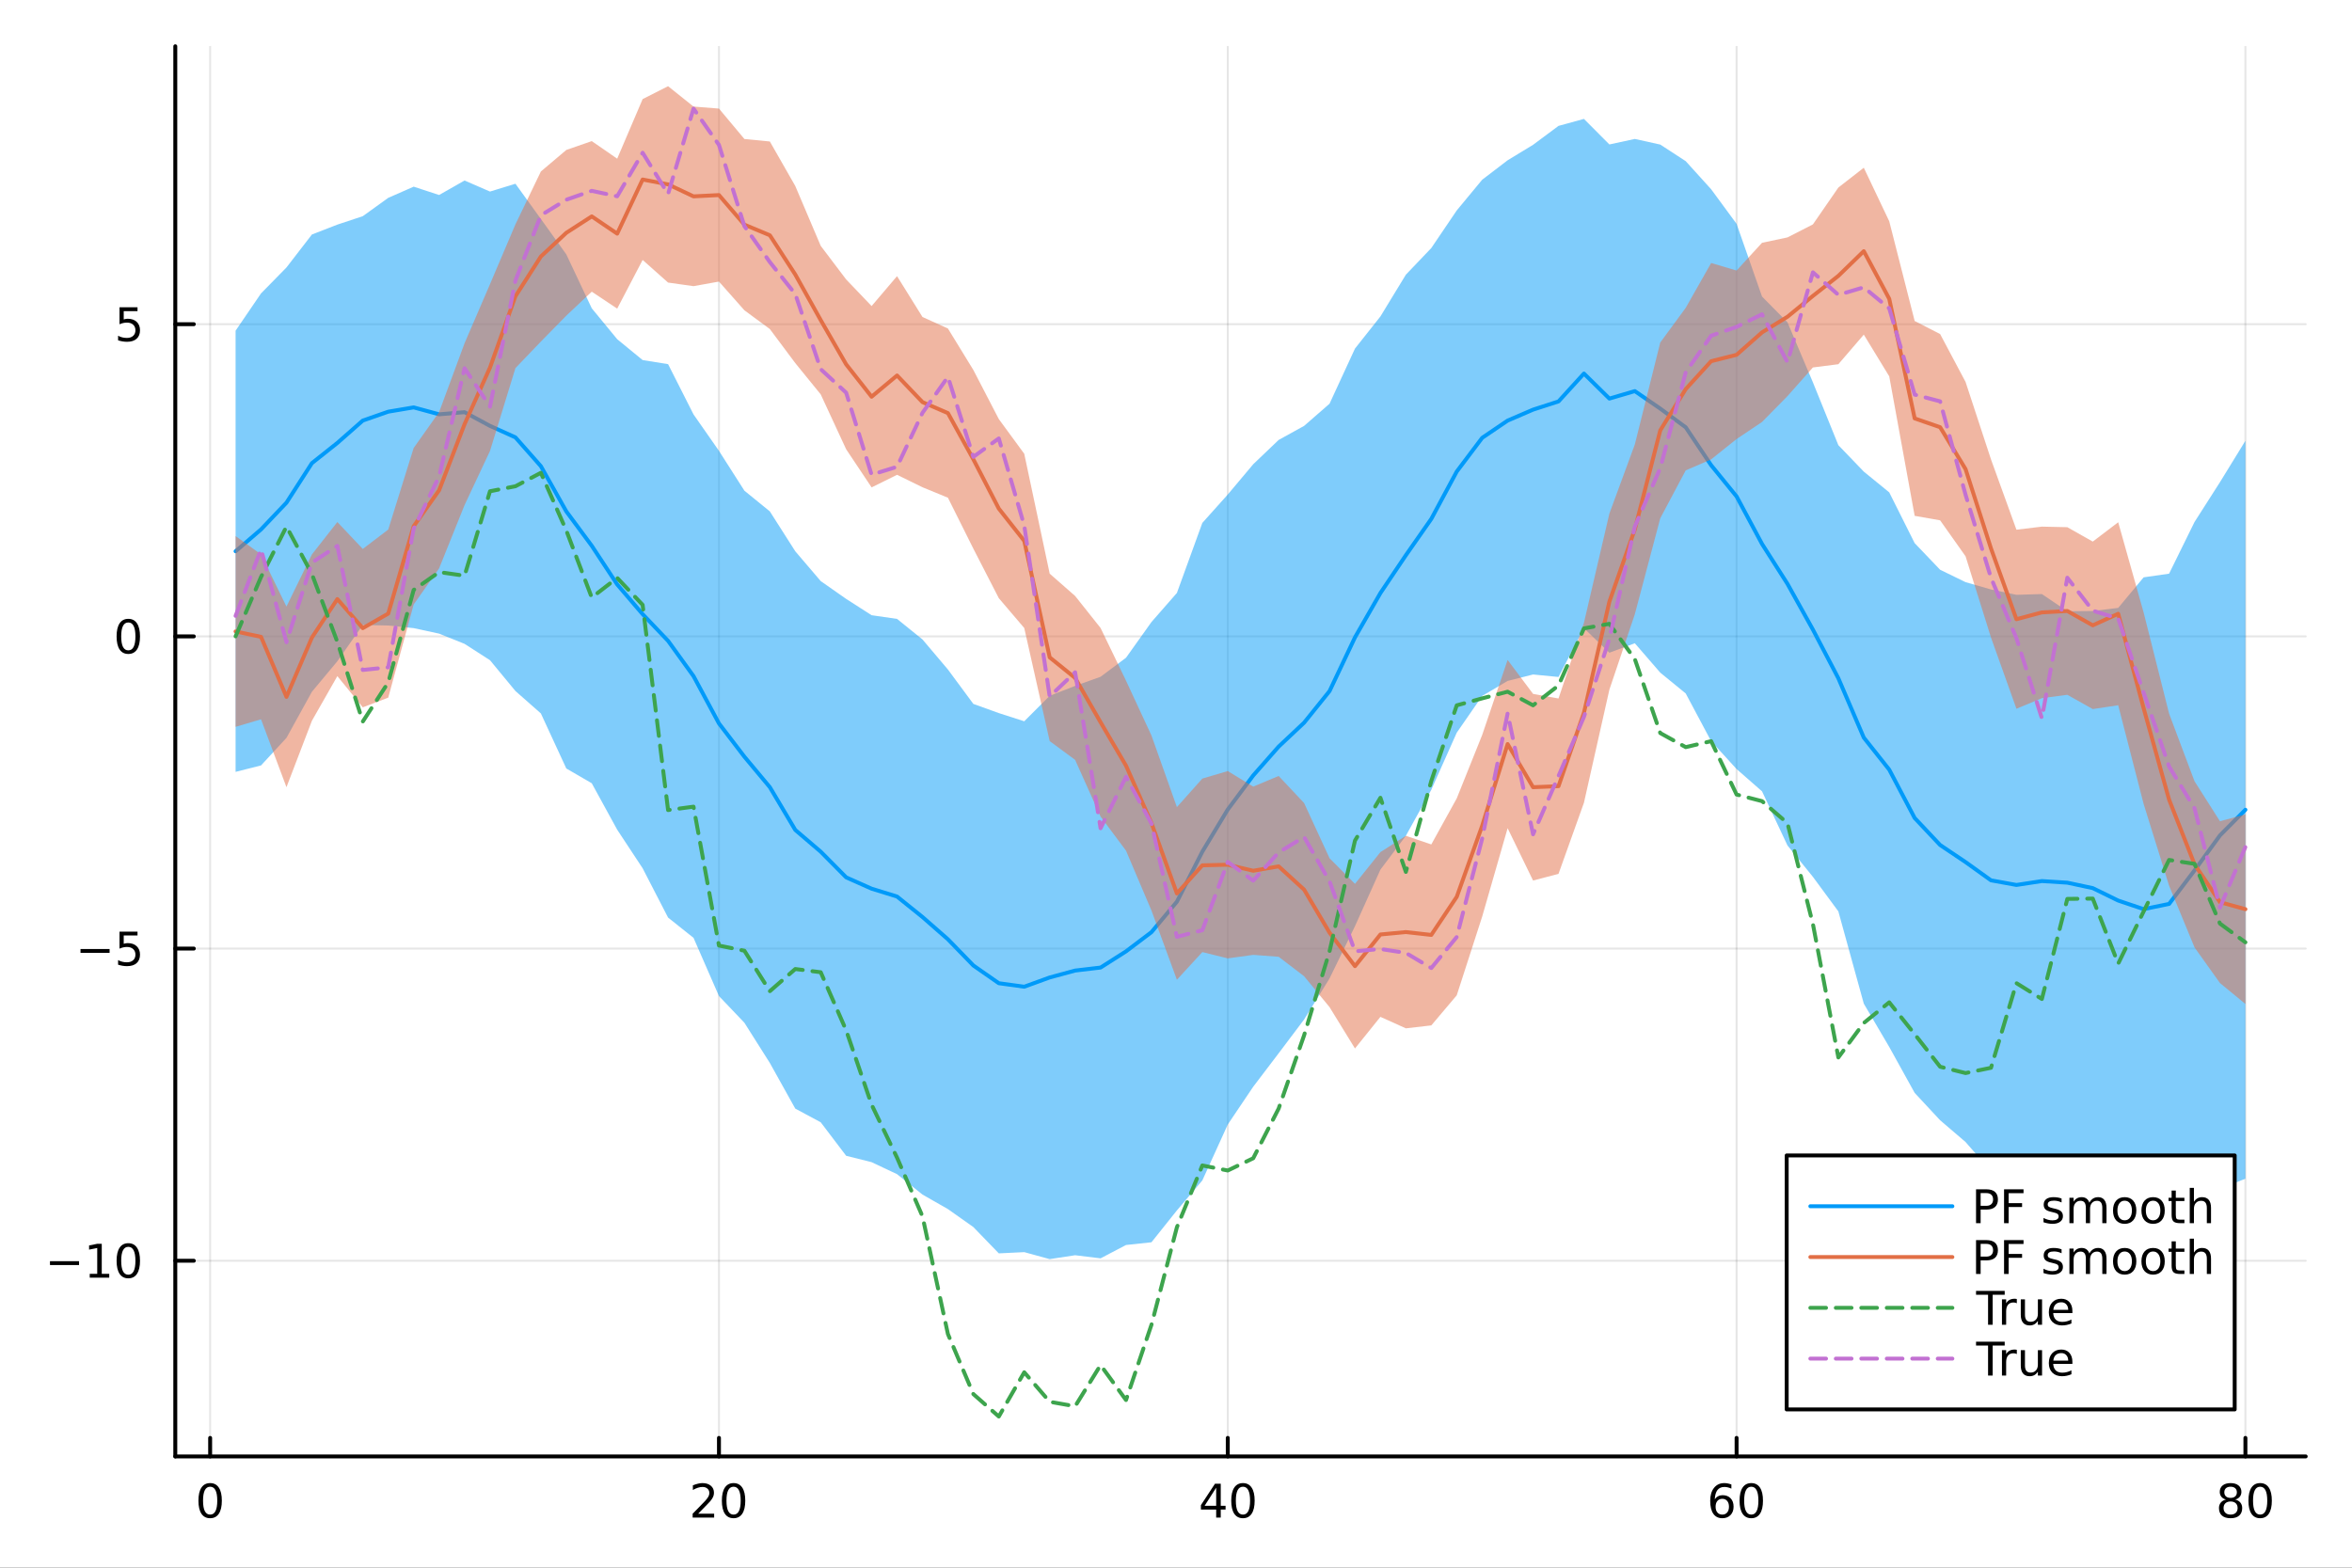 <?xml version="1.0" encoding="utf-8"?>
<svg xmlns="http://www.w3.org/2000/svg" xmlns:xlink="http://www.w3.org/1999/xlink" width="600" height="400" viewBox="0 0 2400 1600">
<rect x="0" y="0" width="2400" height="1600" fill="#333333" stroke="none"/>
<defs>
  <clipPath id="clip490">
    <rect x="0" y="0" width="2400" height="1600"/>
  </clipPath>
</defs>
<path clip-path="url(#clip490)" d="M0 1600 L2400 1600 L2400 0 L0 0  Z" fill="#ffffff" fill-rule="evenodd" fill-opacity="1"/>
<defs>
  <clipPath id="clip491">
    <rect x="480" y="0" width="1681" height="1600"/>
  </clipPath>
</defs>
<path clip-path="url(#clip490)" d="M178.867 1486.45 L2352.76 1486.45 L2352.76 47.244 L178.867 47.244  Z" fill="#ffffff" fill-rule="evenodd" fill-opacity="1"/>
<defs>
  <clipPath id="clip492">
    <rect x="178" y="47" width="2175" height="1440"/>
  </clipPath>
</defs>
<polyline clip-path="url(#clip492)" style="stroke:#000000; stroke-linecap:round; stroke-linejoin:round; stroke-width:2; stroke-opacity:0.1; fill:none" points="214.432,1486.45 214.432,47.244 "/>
<polyline clip-path="url(#clip492)" style="stroke:#000000; stroke-linecap:round; stroke-linejoin:round; stroke-width:2; stroke-opacity:0.1; fill:none" points="733.632,1486.45 733.632,47.244 "/>
<polyline clip-path="url(#clip492)" style="stroke:#000000; stroke-linecap:round; stroke-linejoin:round; stroke-width:2; stroke-opacity:0.1; fill:none" points="1252.83,1486.45 1252.83,47.244 "/>
<polyline clip-path="url(#clip492)" style="stroke:#000000; stroke-linecap:round; stroke-linejoin:round; stroke-width:2; stroke-opacity:0.1; fill:none" points="1772.03,1486.45 1772.03,47.244 "/>
<polyline clip-path="url(#clip492)" style="stroke:#000000; stroke-linecap:round; stroke-linejoin:round; stroke-width:2; stroke-opacity:0.1; fill:none" points="2291.23,1486.45 2291.23,47.244 "/>
<polyline clip-path="url(#clip490)" style="stroke:#000000; stroke-linecap:round; stroke-linejoin:round; stroke-width:4; stroke-opacity:1; fill:none" points="178.867,1486.45 2352.76,1486.45 "/>
<polyline clip-path="url(#clip490)" style="stroke:#000000; stroke-linecap:round; stroke-linejoin:round; stroke-width:4; stroke-opacity:1; fill:none" points="214.432,1486.45 214.432,1467.55 "/>
<polyline clip-path="url(#clip490)" style="stroke:#000000; stroke-linecap:round; stroke-linejoin:round; stroke-width:4; stroke-opacity:1; fill:none" points="733.632,1486.45 733.632,1467.55 "/>
<polyline clip-path="url(#clip490)" style="stroke:#000000; stroke-linecap:round; stroke-linejoin:round; stroke-width:4; stroke-opacity:1; fill:none" points="1252.83,1486.45 1252.83,1467.55 "/>
<polyline clip-path="url(#clip490)" style="stroke:#000000; stroke-linecap:round; stroke-linejoin:round; stroke-width:4; stroke-opacity:1; fill:none" points="1772.03,1486.45 1772.03,1467.55 "/>
<polyline clip-path="url(#clip490)" style="stroke:#000000; stroke-linecap:round; stroke-linejoin:round; stroke-width:4; stroke-opacity:1; fill:none" points="2291.23,1486.45 2291.23,1467.55 "/>
<path clip-path="url(#clip490)" d="M214.432 1517.37 Q210.821 1517.37 208.992 1520.93 Q207.186 1524.47 207.186 1531.6 Q207.186 1538.71 208.992 1542.27 Q210.821 1545.82 214.432 1545.82 Q218.066 1545.82 219.872 1542.27 Q221.7 1538.71 221.7 1531.6 Q221.7 1524.47 219.872 1520.93 Q218.066 1517.37 214.432 1517.37 M214.432 1513.66 Q220.242 1513.66 223.298 1518.27 Q226.376 1522.85 226.376 1531.6 Q226.376 1540.33 223.298 1544.94 Q220.242 1549.52 214.432 1549.52 Q208.622 1549.52 205.543 1544.94 Q202.487 1540.33 202.487 1531.6 Q202.487 1522.85 205.543 1518.27 Q208.622 1513.66 214.432 1513.66 Z" fill="#000000" fill-rule="nonzero" fill-opacity="1" /><path clip-path="url(#clip490)" d="M712.405 1544.91 L728.724 1544.91 L728.724 1548.85 L706.78 1548.85 L706.78 1544.91 Q709.442 1542.16 714.025 1537.53 Q718.632 1532.88 719.812 1531.53 Q722.058 1529.01 722.937 1527.27 Q723.84 1525.51 723.84 1523.82 Q723.84 1521.07 721.895 1519.33 Q719.974 1517.6 716.872 1517.6 Q714.673 1517.6 712.22 1518.36 Q709.789 1519.13 707.011 1520.68 L707.011 1515.95 Q709.835 1514.82 712.289 1514.24 Q714.743 1513.66 716.78 1513.66 Q722.15 1513.66 725.345 1516.35 Q728.539 1519.03 728.539 1523.52 Q728.539 1525.65 727.729 1527.57 Q726.942 1529.47 724.835 1532.07 Q724.257 1532.74 721.155 1535.95 Q718.053 1539.15 712.405 1544.91 Z" fill="#000000" fill-rule="nonzero" fill-opacity="1" /><path clip-path="url(#clip490)" d="M748.539 1517.37 Q744.928 1517.37 743.099 1520.93 Q741.294 1524.47 741.294 1531.6 Q741.294 1538.71 743.099 1542.27 Q744.928 1545.82 748.539 1545.82 Q752.173 1545.82 753.979 1542.27 Q755.807 1538.71 755.807 1531.6 Q755.807 1524.47 753.979 1520.93 Q752.173 1517.37 748.539 1517.37 M748.539 1513.66 Q754.349 1513.66 757.405 1518.27 Q760.483 1522.85 760.483 1531.6 Q760.483 1540.33 757.405 1544.94 Q754.349 1549.52 748.539 1549.52 Q742.729 1549.52 739.65 1544.94 Q736.594 1540.33 736.594 1531.6 Q736.594 1522.85 739.65 1518.27 Q742.729 1513.66 748.539 1513.66 Z" fill="#000000" fill-rule="nonzero" fill-opacity="1" /><path clip-path="url(#clip490)" d="M1241 1518.36 L1229.2 1536.81 L1241 1536.81 L1241 1518.36 M1239.78 1514.29 L1245.66 1514.29 L1245.66 1536.81 L1250.59 1536.81 L1250.59 1540.7 L1245.66 1540.7 L1245.66 1548.85 L1241 1548.85 L1241 1540.7 L1225.4 1540.7 L1225.4 1536.19 L1239.78 1514.29 Z" fill="#000000" fill-rule="nonzero" fill-opacity="1" /><path clip-path="url(#clip490)" d="M1268.32 1517.37 Q1264.71 1517.37 1262.88 1520.93 Q1261.07 1524.47 1261.07 1531.6 Q1261.07 1538.71 1262.88 1542.27 Q1264.71 1545.82 1268.32 1545.82 Q1271.95 1545.82 1273.76 1542.27 Q1275.59 1538.71 1275.59 1531.6 Q1275.59 1524.47 1273.76 1520.93 Q1271.95 1517.37 1268.32 1517.37 M1268.32 1513.66 Q1274.13 1513.66 1277.18 1518.27 Q1280.26 1522.85 1280.26 1531.6 Q1280.26 1540.33 1277.18 1544.94 Q1274.13 1549.52 1268.32 1549.52 Q1262.51 1549.52 1259.43 1544.94 Q1256.37 1540.33 1256.37 1531.6 Q1256.37 1522.85 1259.43 1518.27 Q1262.51 1513.66 1268.32 1513.66 Z" fill="#000000" fill-rule="nonzero" fill-opacity="1" /><path clip-path="url(#clip490)" d="M1757.44 1529.7 Q1754.29 1529.7 1752.44 1531.86 Q1750.61 1534.01 1750.61 1537.76 Q1750.61 1541.49 1752.44 1543.66 Q1754.29 1545.82 1757.44 1545.82 Q1760.58 1545.82 1762.41 1543.66 Q1764.26 1541.49 1764.26 1537.76 Q1764.26 1534.01 1762.41 1531.86 Q1760.58 1529.7 1757.44 1529.7 M1766.72 1515.05 L1766.72 1519.31 Q1764.96 1518.48 1763.15 1518.04 Q1761.37 1517.6 1759.61 1517.6 Q1754.98 1517.6 1752.53 1520.72 Q1750.1 1523.85 1749.75 1530.17 Q1751.12 1528.15 1753.18 1527.09 Q1755.24 1526 1757.71 1526 Q1762.92 1526 1765.93 1529.17 Q1768.96 1532.32 1768.96 1537.76 Q1768.96 1543.08 1765.82 1546.3 Q1762.67 1549.52 1757.44 1549.52 Q1751.44 1549.52 1748.27 1544.94 Q1745.1 1540.33 1745.1 1531.6 Q1745.1 1523.41 1748.99 1518.55 Q1752.88 1513.66 1759.43 1513.66 Q1761.19 1513.66 1762.97 1514.01 Q1764.77 1514.36 1766.72 1515.05 Z" fill="#000000" fill-rule="nonzero" fill-opacity="1" /><path clip-path="url(#clip490)" d="M1787.02 1517.37 Q1783.41 1517.37 1781.58 1520.93 Q1779.77 1524.47 1779.77 1531.6 Q1779.77 1538.71 1781.58 1542.27 Q1783.41 1545.82 1787.02 1545.82 Q1790.65 1545.82 1792.46 1542.27 Q1794.29 1538.71 1794.29 1531.6 Q1794.29 1524.47 1792.46 1520.93 Q1790.65 1517.37 1787.02 1517.37 M1787.02 1513.66 Q1792.83 1513.66 1795.89 1518.27 Q1798.96 1522.85 1798.96 1531.6 Q1798.96 1540.33 1795.89 1544.94 Q1792.83 1549.52 1787.02 1549.52 Q1781.21 1549.52 1778.13 1544.94 Q1775.07 1540.33 1775.07 1531.6 Q1775.07 1522.85 1778.13 1518.27 Q1781.21 1513.66 1787.02 1513.66 Z" fill="#000000" fill-rule="nonzero" fill-opacity="1" /><path clip-path="url(#clip490)" d="M2276.1 1532.44 Q2272.77 1532.44 2270.85 1534.22 Q2268.95 1536 2268.95 1539.13 Q2268.95 1542.25 2270.85 1544.03 Q2272.77 1545.82 2276.1 1545.82 Q2279.44 1545.82 2281.36 1544.03 Q2283.28 1542.23 2283.28 1539.13 Q2283.28 1536 2281.36 1534.22 Q2279.46 1532.44 2276.1 1532.44 M2271.43 1530.45 Q2268.42 1529.7 2266.73 1527.64 Q2265.06 1525.58 2265.06 1522.62 Q2265.06 1518.48 2268 1516.07 Q2270.96 1513.66 2276.1 1513.66 Q2281.27 1513.66 2284.21 1516.07 Q2287.15 1518.48 2287.15 1522.62 Q2287.15 1525.58 2285.46 1527.64 Q2283.79 1529.7 2280.8 1530.45 Q2284.18 1531.23 2286.06 1533.52 Q2287.96 1535.82 2287.96 1539.13 Q2287.96 1544.15 2284.88 1546.83 Q2281.82 1549.52 2276.1 1549.52 Q2270.39 1549.52 2267.31 1546.83 Q2264.25 1544.15 2264.25 1539.13 Q2264.25 1535.82 2266.15 1533.52 Q2268.05 1531.23 2271.43 1530.45 M2269.71 1523.06 Q2269.71 1525.75 2271.38 1527.25 Q2273.07 1528.76 2276.1 1528.76 Q2279.11 1528.76 2280.8 1527.25 Q2282.52 1525.75 2282.52 1523.06 Q2282.52 1520.38 2280.8 1518.87 Q2279.11 1517.37 2276.1 1517.37 Q2273.07 1517.37 2271.38 1518.87 Q2269.71 1520.38 2269.71 1523.06 Z" fill="#000000" fill-rule="nonzero" fill-opacity="1" /><path clip-path="url(#clip490)" d="M2306.27 1517.37 Q2302.65 1517.37 2300.83 1520.93 Q2299.02 1524.47 2299.02 1531.6 Q2299.02 1538.71 2300.83 1542.27 Q2302.65 1545.82 2306.27 1545.82 Q2309.9 1545.82 2311.71 1542.27 Q2313.53 1538.71 2313.53 1531.6 Q2313.53 1524.47 2311.71 1520.93 Q2309.9 1517.37 2306.27 1517.37 M2306.27 1513.66 Q2312.08 1513.66 2315.13 1518.27 Q2318.21 1522.85 2318.21 1531.6 Q2318.21 1540.33 2315.13 1544.94 Q2312.08 1549.52 2306.27 1549.52 Q2300.46 1549.52 2297.38 1544.94 Q2294.32 1540.33 2294.32 1531.6 Q2294.32 1522.85 2297.38 1518.27 Q2300.46 1513.66 2306.27 1513.66 Z" fill="#000000" fill-rule="nonzero" fill-opacity="1" /><polyline clip-path="url(#clip492)" style="stroke:#000000; stroke-linecap:round; stroke-linejoin:round; stroke-width:2; stroke-opacity:0.1; fill:none" points="178.867,1286.73 2352.76,1286.73 "/>
<polyline clip-path="url(#clip492)" style="stroke:#000000; stroke-linecap:round; stroke-linejoin:round; stroke-width:2; stroke-opacity:0.1; fill:none" points="178.867,968.117 2352.76,968.117 "/>
<polyline clip-path="url(#clip492)" style="stroke:#000000; stroke-linecap:round; stroke-linejoin:round; stroke-width:2; stroke-opacity:0.1; fill:none" points="178.867,649.502 2352.76,649.502 "/>
<polyline clip-path="url(#clip492)" style="stroke:#000000; stroke-linecap:round; stroke-linejoin:round; stroke-width:2; stroke-opacity:0.1; fill:none" points="178.867,330.886 2352.76,330.886 "/>
<polyline clip-path="url(#clip490)" style="stroke:#000000; stroke-linecap:round; stroke-linejoin:round; stroke-width:4; stroke-opacity:1; fill:none" points="178.867,1486.45 178.867,47.244 "/>
<polyline clip-path="url(#clip490)" style="stroke:#000000; stroke-linecap:round; stroke-linejoin:round; stroke-width:4; stroke-opacity:1; fill:none" points="178.867,1286.73 197.764,1286.73 "/>
<polyline clip-path="url(#clip490)" style="stroke:#000000; stroke-linecap:round; stroke-linejoin:round; stroke-width:4; stroke-opacity:1; fill:none" points="178.867,968.117 197.764,968.117 "/>
<polyline clip-path="url(#clip490)" style="stroke:#000000; stroke-linecap:round; stroke-linejoin:round; stroke-width:4; stroke-opacity:1; fill:none" points="178.867,649.502 197.764,649.502 "/>
<polyline clip-path="url(#clip490)" style="stroke:#000000; stroke-linecap:round; stroke-linejoin:round; stroke-width:4; stroke-opacity:1; fill:none" points="178.867,330.886 197.764,330.886 "/>
<path clip-path="url(#clip490)" d="M50.992 1287.18 L80.668 1287.18 L80.668 1291.12 L50.992 1291.12 L50.992 1287.18 Z" fill="#000000" fill-rule="nonzero" fill-opacity="1" /><path clip-path="url(#clip490)" d="M91.571 1300.08 L99.21 1300.08 L99.21 1273.71 L90.899 1275.38 L90.899 1271.12 L99.163 1269.45 L103.839 1269.45 L103.839 1300.08 L111.478 1300.08 L111.478 1304.01 L91.571 1304.01 L91.571 1300.08 Z" fill="#000000" fill-rule="nonzero" fill-opacity="1" /><path clip-path="url(#clip490)" d="M130.922 1272.53 Q127.311 1272.53 125.482 1276.1 Q123.677 1279.64 123.677 1286.77 Q123.677 1293.87 125.482 1297.44 Q127.311 1300.98 130.922 1300.98 Q134.556 1300.98 136.362 1297.44 Q138.191 1293.87 138.191 1286.77 Q138.191 1279.64 136.362 1276.1 Q134.556 1272.53 130.922 1272.53 M130.922 1268.83 Q136.732 1268.83 139.788 1273.43 Q142.867 1278.02 142.867 1286.77 Q142.867 1295.49 139.788 1300.1 Q136.732 1304.68 130.922 1304.68 Q125.112 1304.68 122.033 1300.1 Q118.978 1295.49 118.978 1286.77 Q118.978 1278.02 122.033 1273.43 Q125.112 1268.83 130.922 1268.83 Z" fill="#000000" fill-rule="nonzero" fill-opacity="1" /><path clip-path="url(#clip490)" d="M82.149 968.569 L111.825 968.569 L111.825 972.504 L82.149 972.504 L82.149 968.569 Z" fill="#000000" fill-rule="nonzero" fill-opacity="1" /><path clip-path="url(#clip490)" d="M121.964 950.837 L140.32 950.837 L140.32 954.773 L126.246 954.773 L126.246 963.245 Q127.265 962.898 128.283 962.735 Q129.302 962.55 130.32 962.55 Q136.107 962.55 139.487 965.722 Q142.867 968.893 142.867 974.309 Q142.867 979.888 139.394 982.99 Q135.922 986.069 129.603 986.069 Q127.427 986.069 125.158 985.698 Q122.913 985.328 120.506 984.587 L120.506 979.888 Q122.589 981.022 124.811 981.578 Q127.033 982.134 129.51 982.134 Q133.515 982.134 135.853 980.027 Q138.191 977.921 138.191 974.309 Q138.191 970.698 135.853 968.592 Q133.515 966.485 129.51 966.485 Q127.635 966.485 125.76 966.902 Q123.908 967.319 121.964 968.198 L121.964 950.837 Z" fill="#000000" fill-rule="nonzero" fill-opacity="1" /><path clip-path="url(#clip490)" d="M130.922 635.3 Q127.311 635.3 125.482 638.865 Q123.677 642.407 123.677 649.536 Q123.677 656.643 125.482 660.208 Q127.311 663.749 130.922 663.749 Q134.556 663.749 136.362 660.208 Q138.191 656.643 138.191 649.536 Q138.191 642.407 136.362 638.865 Q134.556 635.3 130.922 635.3 M130.922 631.597 Q136.732 631.597 139.788 636.203 Q142.867 640.786 142.867 649.536 Q142.867 658.263 139.788 662.87 Q136.732 667.453 130.922 667.453 Q125.112 667.453 122.033 662.87 Q118.978 658.263 118.978 649.536 Q118.978 640.786 122.033 636.203 Q125.112 631.597 130.922 631.597 Z" fill="#000000" fill-rule="nonzero" fill-opacity="1" /><path clip-path="url(#clip490)" d="M121.964 313.606 L140.32 313.606 L140.32 317.541 L126.246 317.541 L126.246 326.013 Q127.265 325.666 128.283 325.504 Q129.302 325.319 130.32 325.319 Q136.107 325.319 139.487 328.49 Q142.867 331.661 142.867 337.078 Q142.867 342.656 139.394 345.758 Q135.922 348.837 129.603 348.837 Q127.427 348.837 125.158 348.467 Q122.913 348.096 120.506 347.356 L120.506 342.656 Q122.589 343.791 124.811 344.346 Q127.033 344.902 129.51 344.902 Q133.515 344.902 135.853 342.795 Q138.191 340.689 138.191 337.078 Q138.191 333.467 135.853 331.36 Q133.515 329.254 129.51 329.254 Q127.635 329.254 125.76 329.67 Q123.908 330.087 121.964 330.967 L121.964 313.606 Z" fill="#000000" fill-rule="nonzero" fill-opacity="1" /><path clip-path="url(#clip492)" d="M240.392 787.779 L266.352 781.203 L292.312 753.089 L318.272 706.051 L344.232 674.887 L370.192 637.851 L396.152 638.405 L422.112 641.076 L448.072 646.694 L474.032 657.121 L499.992 673.814 L525.952 705.259 L551.912 728.132 L577.872 784.326 L603.832 799.404 L629.792 846.79 L655.752 886.163 L681.712 936.489 L707.672 957.17 L733.632 1016.57 L759.592 1043.83 L785.552 1084.87 L811.512 1131.46 L837.471 1145.41 L863.431 1179.61 L889.391 1186.11 L915.351 1198.37 L941.311 1219.2 L967.271 1234.01 L993.231 1252.36 L1019.19 1279.2 L1045.15 1277.94 L1071.11 1285.07 L1097.07 1281.11 L1123.03 1284.28 L1148.99 1270.66 L1174.95 1267.88 L1200.91 1235.38 L1226.87 1204.76 L1252.83 1147.68 L1278.79 1109.13 L1304.75 1074.98 L1330.71 1040.51 L1356.67 998.638 L1382.63 945.28 L1408.59 887.566 L1434.55 853.035 L1460.51 806.033 L1486.47 747.801 L1512.43 710.285 L1538.39 694.959 L1564.35 688.386 L1590.31 690.919 L1616.27 641.163 L1642.23 666.172 L1668.19 656.519 L1694.15 686.51 L1720.11 707.733 L1746.07 756.448 L1772.03 784.903 L1797.99 807.644 L1823.95 862.868 L1849.91 894.926 L1875.87 930.153 L1901.83 1024.33 L1927.79 1068.51 L1953.75 1115.41 L1979.71 1143.33 L2005.67 1165.55 L2031.63 1195.34 L2057.59 1199.32 L2083.55 1192.16 L2109.51 1177.89 L2135.47 1189.26 L2161.43 1217.83 L2187.39 1266.5 L2213.35 1259.6 L2239.31 1243.9 L2265.27 1213.18 L2291.23 1203.02 L2291.23 449.86 L2265.27 492.104 L2239.31 532.74 L2213.35 585.504 L2187.39 589.241 L2161.43 620.42 L2135.47 623.591 L2109.51 623.842 L2083.55 606.298 L2057.59 607.074 L2031.63 601.612 L2005.67 594.149 L1979.71 581.498 L1953.75 554.343 L1927.79 502.505 L1901.83 481.334 L1875.87 454.338 L1849.91 390.245 L1823.95 328.925 L1797.99 302.65 L1772.03 228.473 L1746.07 193.164 L1720.11 164.475 L1694.15 147.55 L1668.19 141.809 L1642.23 147.426 L1616.27 121.356 L1590.31 128.482 L1564.35 147.797 L1538.39 163.583 L1512.43 183.433 L1486.47 214.778 L1460.51 253.148 L1434.55 280.359 L1408.59 322.965 L1382.63 355.767 L1356.67 412.04 L1330.71 434.668 L1304.75 449.007 L1278.79 473.807 L1252.83 504.709 L1226.87 533.692 L1200.91 605.176 L1174.95 634.862 L1148.99 671.305 L1123.03 690.72 L1097.07 700.018 L1071.11 710.162 L1045.15 736.154 L1019.19 727.774 L993.231 718.438 L967.271 683.318 L941.311 652.632 L915.351 631.654 L889.391 627.896 L863.431 611.251 L837.471 593.064 L811.512 562.658 L785.552 521.938 L759.592 500.798 L733.632 460.132 L707.672 422.953 L681.712 371.652 L655.752 367.493 L629.792 346.189 L603.832 314.653 L577.872 259.623 L551.912 223.462 L525.952 187.518 L499.992 195.503 L474.032 184.222 L448.072 199.009 L422.112 190.515 L396.152 201.927 L370.192 220.634 L344.232 229.25 L318.272 239.331 L292.312 272.99 L266.352 299.455 L240.392 337.515  Z" fill="#009af9" fill-rule="evenodd" fill-opacity="0.5"/>
<polyline clip-path="url(#clip492)" style="stroke:#009af9; stroke-linecap:round; stroke-linejoin:round; stroke-width:4; stroke-opacity:1; fill:none" points="240.392,562.647 266.352,540.329 292.312,513.039 318.272,472.691 344.232,452.068 370.192,429.243 396.152,420.166 422.112,415.795 448.072,422.851 474.032,420.671 499.992,434.658 525.952,446.388 551.912,475.797 577.872,521.975 603.832,557.029 629.792,596.49 655.752,626.828 681.712,654.07 707.672,690.061 733.632,738.349 759.592,772.313 785.552,803.404 811.512,847.061 837.471,869.236 863.431,895.43 889.391,907.005 915.351,915.013 941.311,935.914 967.271,958.663 993.231,985.399 1019.19,1003.49 1045.15,1007.05 1071.11,997.614 1097.07,990.564 1123.03,987.501 1148.99,970.983 1174.95,951.37 1200.91,920.277 1226.87,869.228 1252.83,826.197 1278.79,791.469 1304.75,761.995 1330.71,737.589 1356.67,705.339 1382.63,650.523 1408.59,605.266 1434.55,566.697 1460.51,529.591 1486.47,481.29 1512.43,446.859 1538.39,429.271 1564.35,418.091 1590.31,409.7 1616.27,381.26 1642.23,406.799 1668.19,399.164 1694.15,417.03 1720.11,436.104 1746.07,474.806 1772.03,506.688 1797.99,555.147 1823.95,595.896 1849.91,642.586 1875.87,692.246 1901.83,752.83 1927.79,785.506 1953.75,834.875 1979.71,862.415 2005.67,879.851 2031.63,898.478 2057.59,903.199 2083.55,899.229 2109.51,900.867 2135.47,906.425 2161.43,919.125 2187.39,927.872 2213.35,922.552 2239.31,888.318 2265.27,852.641 2291.23,826.442 "/>
<path clip-path="url(#clip492)" d="M240.392 741.817 L266.352 734.129 L292.312 803.409 L318.272 735.618 L344.232 690.054 L370.192 721.911 L396.152 712.031 L422.112 616.95 L448.072 580.076 L474.032 515.52 L499.992 460.275 L525.952 375.699 L551.912 348.611 L577.872 322.157 L603.832 297.688 L629.792 314.965 L655.752 265.295 L681.712 288.392 L707.672 292.055 L733.632 287.374 L759.592 316.687 L785.552 335.828 L811.512 370.57 L837.471 402.522 L863.431 458.531 L889.391 497.437 L915.351 484.602 L941.311 497.299 L967.271 507.986 L993.231 559.998 L1019.19 610.505 L1045.15 640.961 L1071.11 756.366 L1097.07 775.545 L1123.03 833.39 L1148.99 868.187 L1174.95 929.275 L1200.91 999.95 L1226.87 971.712 L1252.83 978.138 L1278.79 974.554 L1304.75 976.49 L1330.71 996.345 L1356.67 1027.86 L1382.63 1070.08 L1408.59 1037.81 L1434.55 1049.53 L1460.51 1046.53 L1486.47 1015.82 L1512.43 935.466 L1538.39 845.255 L1564.35 898.678 L1590.31 891.866 L1616.27 819.289 L1642.23 703.852 L1668.19 626.889 L1694.15 528.945 L1720.11 480.084 L1746.07 468.857 L1772.03 448.092 L1797.99 430.67 L1823.95 404.277 L1849.91 375.027 L1875.87 371.715 L1901.83 341.523 L1927.79 384.092 L1953.75 526.476 L1979.71 531.055 L2005.67 567.736 L2031.63 650.674 L2057.59 723.365 L2083.55 712.563 L2109.51 709.117 L2135.47 723.683 L2161.43 719.788 L2187.39 820.553 L2213.35 903.95 L2239.31 966.919 L2265.27 1003.31 L2291.23 1024.66 L2291.23 831.162 L2265.27 838.173 L2239.31 797.348 L2213.35 728.288 L2187.39 625.175 L2161.43 533.02 L2135.47 552.755 L2109.51 538.056 L2083.55 537.489 L2057.59 540.623 L2031.63 468.865 L2005.67 389.804 L1979.71 340.939 L1953.75 327.61 L1927.79 225.816 L1901.83 171.184 L1875.87 191.415 L1849.91 229.019 L1823.95 242.304 L1797.99 247.79 L1772.03 276.12 L1746.07 268.417 L1720.11 314.195 L1694.15 349.573 L1668.19 453.589 L1642.23 524.165 L1616.27 635.599 L1590.31 712.874 L1564.35 708.192 L1538.39 673.534 L1512.43 750.123 L1486.47 814.839 L1460.51 861.847 L1434.55 853.027 L1408.59 869.685 L1382.63 902.075 L1356.67 875.897 L1330.71 819.593 L1304.75 791.963 L1278.79 802.832 L1252.83 786.947 L1226.87 794.628 L1200.91 823.75 L1174.95 750.618 L1148.99 694.698 L1123.03 640.916 L1097.07 608.262 L1071.11 585.481 L1045.15 463.12 L1019.19 427.7 L993.231 377.633 L967.271 335.282 L941.311 323.53 L915.351 281.844 L889.391 312.369 L863.431 285.21 L837.471 250.933 L811.512 189.838 L785.552 144.405 L759.592 141.875 L733.632 110.813 L707.672 108.774 L681.712 87.976 L655.752 101.142 L629.792 161.956 L603.832 144.019 L577.872 153.042 L551.912 175.016 L525.952 228.988 L499.992 290.053 L474.032 350.352 L448.072 420.585 L422.112 457.209 L396.152 540.467 L370.192 560.261 L344.232 532.788 L318.272 565.859 L292.312 619.076 L266.352 565.785 L240.392 547.125  Z" fill="#e26f46" fill-rule="evenodd" fill-opacity="0.5"/>
<polyline clip-path="url(#clip492)" style="stroke:#e26f46; stroke-linecap:round; stroke-linejoin:round; stroke-width:4; stroke-opacity:1; fill:none" points="240.392,644.471 266.352,649.957 292.312,711.243 318.272,650.739 344.232,611.421 370.192,641.086 396.152,626.249 422.112,537.08 448.072,500.331 474.032,432.936 499.992,375.164 525.952,302.344 551.912,261.814 577.872,237.599 603.832,220.854 629.792,238.461 655.752,183.219 681.712,188.184 707.672,200.415 733.632,199.094 759.592,229.281 785.552,240.116 811.512,280.204 837.471,326.727 863.431,371.871 889.391,404.903 915.351,383.223 941.311,410.415 967.271,421.634 993.231,468.815 1019.19,519.103 1045.15,552.04 1071.11,670.924 1097.07,691.903 1123.03,737.153 1148.99,781.442 1174.95,839.947 1200.91,911.85 1226.87,883.17 1252.83,882.543 1278.79,888.693 1304.75,884.227 1330.71,907.969 1356.67,951.878 1382.63,986.076 1408.59,953.745 1434.55,951.277 1460.51,954.189 1486.47,915.33 1512.43,842.794 1538.39,759.395 1564.35,803.435 1590.31,802.37 1616.27,727.444 1642.23,614.008 1668.19,540.239 1694.15,439.259 1720.11,397.14 1746.07,368.637 1772.03,362.106 1797.99,339.23 1823.95,323.291 1849.91,302.023 1875.87,281.565 1901.83,256.353 1927.79,304.954 1953.75,427.043 1979.71,435.997 2005.67,478.77 2031.63,559.769 2057.59,631.994 2083.55,625.026 2109.51,623.587 2135.47,638.219 2161.43,626.404 2187.39,722.864 2213.35,816.119 2239.31,882.133 2265.27,920.744 2291.23,927.913 "/>
<polyline clip-path="url(#clip492)" style="stroke:#3da44d; stroke-linecap:round; stroke-linejoin:round; stroke-width:4; stroke-opacity:1; fill:none" stroke-dasharray="16, 10" points="240.392,649.452 266.352,588.878 292.312,537.428 318.272,585.854 344.232,655.156 370.192,736.429 396.152,696.543 422.112,602.114 448.072,583.88 474.032,587.597 499.992,501.372 525.952,496.283 551.912,482.551 577.872,541.466 603.832,609.83 629.792,589.806 655.752,617.326 681.712,826.78 707.672,823.298 733.632,965.054 759.592,970.32 785.552,1011.62 811.512,988.983 837.471,992.28 863.431,1051.59 889.391,1127.44 915.351,1181.53 941.311,1241.41 967.271,1361.56 993.231,1422.82 1019.19,1445.72 1045.15,1400.57 1071.11,1430.66 1097.07,1435.28 1123.03,1393.24 1148.99,1428.89 1174.95,1352.1 1200.91,1252.59 1226.87,1189.47 1252.83,1194.63 1278.79,1182.13 1304.75,1131.39 1330.71,1056.68 1356.67,970.881 1382.63,857.95 1408.59,814.213 1434.55,889.887 1460.51,797.038 1486.47,719.872 1512.43,712.762 1538.39,705.965 1564.35,719.859 1590.31,699.602 1616.27,641.337 1642.23,636.668 1668.19,672.659 1694.15,748.172 1720.11,762.538 1746.07,756.441 1772.03,810.93 1797.99,817.672 1823.95,840.126 1849.91,943.092 1875.87,1079.23 1901.83,1044.07 1927.79,1023 1953.75,1055.5 1979.71,1088.73 2005.67,1095.17 2031.63,1089.8 2057.59,1003.4 2083.55,1019.58 2109.51,917.424 2135.47,917.109 2161.43,983.483 2187.39,930.245 2213.35,877.673 2239.31,881.643 2265.27,942.613 2291.23,961.722 "/>
<polyline clip-path="url(#clip492)" style="stroke:#c271d2; stroke-linecap:round; stroke-linejoin:round; stroke-width:4; stroke-opacity:1; fill:none" stroke-dasharray="16, 10" points="240.392,628.547 266.352,560.624 292.312,655.449 318.272,574.213 344.232,557.166 370.192,683.763 396.152,681.071 422.112,539.668 448.072,486.223 474.032,375.833 499.992,414.979 525.952,286.342 551.912,219.762 577.872,203.84 603.832,194.771 629.792,200.323 655.752,155.91 681.712,197.922 707.672,110.877 733.632,147.895 759.592,230.817 785.552,267.482 811.512,300.107 837.471,376.79 863.431,400.778 889.391,484.49 915.351,476.393 941.311,421.34 967.271,384.682 993.231,466.291 1019.19,447.488 1045.15,536.392 1071.11,710.853 1097.07,686.142 1123.03,845.302 1148.99,792.805 1174.95,840.542 1200.91,956.149 1226.87,949.395 1252.83,879.689 1278.79,898.8 1304.75,869.974 1330.71,854.242 1356.67,899.503 1382.63,970.923 1408.59,968.537 1434.55,972.544 1460.51,987.991 1486.47,956.311 1512.43,855.79 1538.39,728.123 1564.35,851.503 1590.31,792.038 1616.27,731.631 1642.23,651.995 1668.19,537.436 1694.15,477.706 1720.11,380.001 1746.07,342.631 1772.03,333.616 1797.99,320.745 1823.95,369.722 1849.91,277.939 1875.87,300.956 1901.83,293.233 1927.79,314.746 1953.75,402.754 1979.71,409.62 2005.67,504.927 2031.63,589.726 2057.59,651.411 2083.55,733.042 2109.51,589.625 2135.47,623.239 2161.43,631.283 2187.39,706.972 2213.35,782.261 2239.31,824.941 2265.27,926.365 2291.23,864.364 "/>
<path clip-path="url(#clip490)" d="M1823.14 1438.47 L2280.29 1438.47 L2280.29 1179.27 L1823.14 1179.27  Z" fill="#ffffff" fill-rule="evenodd" fill-opacity="1"/>
<polyline clip-path="url(#clip490)" style="stroke:#000000; stroke-linecap:round; stroke-linejoin:round; stroke-width:4; stroke-opacity:1; fill:none" points="1823.14,1438.47 2280.29,1438.47 2280.29,1179.27 1823.14,1179.27 1823.14,1438.47 "/>
<polyline clip-path="url(#clip490)" style="stroke:#009af9; stroke-linecap:round; stroke-linejoin:round; stroke-width:4; stroke-opacity:1; fill:none" points="1847.29,1231.11 1992.22,1231.11 "/>
<path clip-path="url(#clip490)" d="M2021.05 1217.68 L2021.05 1230.66 L2026.93 1230.66 Q2030.19 1230.66 2031.97 1228.97 Q2033.76 1227.28 2033.76 1224.16 Q2033.76 1221.06 2031.97 1219.37 Q2030.19 1217.68 2026.93 1217.68 L2021.05 1217.68 M2016.37 1213.83 L2026.93 1213.83 Q2032.74 1213.83 2035.7 1216.47 Q2038.69 1219.09 2038.69 1224.16 Q2038.69 1229.27 2035.7 1231.89 Q2032.74 1234.51 2026.93 1234.51 L2021.05 1234.51 L2021.05 1248.39 L2016.37 1248.39 L2016.37 1213.83 Z" fill="#000000" fill-rule="nonzero" fill-opacity="1" /><path clip-path="url(#clip490)" d="M2044.96 1213.83 L2064.82 1213.83 L2064.82 1217.77 L2049.64 1217.77 L2049.64 1227.95 L2063.34 1227.95 L2063.34 1231.89 L2049.64 1231.89 L2049.64 1248.39 L2044.96 1248.39 L2044.96 1213.83 Z" fill="#000000" fill-rule="nonzero" fill-opacity="1" /><path clip-path="url(#clip490)" d="M2103.64 1223.23 L2103.64 1227.26 Q2101.83 1226.33 2099.89 1225.87 Q2097.95 1225.41 2095.86 1225.41 Q2092.69 1225.41 2091.09 1226.38 Q2089.52 1227.35 2089.52 1229.3 Q2089.52 1230.78 2090.65 1231.64 Q2091.79 1232.47 2095.21 1233.23 L2096.67 1233.56 Q2101.21 1234.53 2103.11 1236.31 Q2105.03 1238.07 2105.03 1241.24 Q2105.03 1244.85 2102.16 1246.96 Q2099.31 1249.07 2094.31 1249.07 Q2092.23 1249.07 2089.96 1248.65 Q2087.71 1248.26 2085.21 1247.45 L2085.21 1243.05 Q2087.57 1244.27 2089.87 1244.9 Q2092.16 1245.5 2094.4 1245.5 Q2097.41 1245.5 2099.03 1244.48 Q2100.65 1243.44 2100.65 1241.57 Q2100.65 1239.83 2099.47 1238.9 Q2098.32 1237.98 2094.36 1237.12 L2092.88 1236.77 Q2088.92 1235.94 2087.16 1234.23 Q2085.4 1232.49 2085.4 1229.48 Q2085.4 1225.83 2087.99 1223.83 Q2090.58 1221.84 2095.35 1221.84 Q2097.71 1221.84 2099.8 1222.19 Q2101.88 1222.54 2103.64 1223.23 Z" fill="#000000" fill-rule="nonzero" fill-opacity="1" /><path clip-path="url(#clip490)" d="M2132 1227.45 Q2133.59 1224.58 2135.82 1223.21 Q2138.04 1221.84 2141.05 1221.84 Q2145.1 1221.84 2147.3 1224.69 Q2149.5 1227.51 2149.5 1232.75 L2149.5 1248.39 L2145.21 1248.39 L2145.21 1232.89 Q2145.21 1229.16 2143.89 1227.35 Q2142.57 1225.55 2139.87 1225.55 Q2136.56 1225.55 2134.63 1227.75 Q2132.71 1229.95 2132.71 1233.74 L2132.71 1248.39 L2128.43 1248.39 L2128.43 1232.89 Q2128.43 1229.14 2127.11 1227.35 Q2125.79 1225.55 2123.04 1225.55 Q2119.77 1225.55 2117.85 1227.77 Q2115.93 1229.97 2115.93 1233.74 L2115.93 1248.39 L2111.65 1248.39 L2111.65 1222.47 L2115.93 1222.47 L2115.93 1226.5 Q2117.39 1224.11 2119.43 1222.98 Q2121.46 1221.84 2124.26 1221.84 Q2127.09 1221.84 2129.06 1223.28 Q2131.05 1224.71 2132 1227.45 Z" fill="#000000" fill-rule="nonzero" fill-opacity="1" /><path clip-path="url(#clip490)" d="M2168.04 1225.45 Q2164.61 1225.45 2162.62 1228.14 Q2160.63 1230.8 2160.63 1235.45 Q2160.63 1240.11 2162.6 1242.79 Q2164.59 1245.45 2168.04 1245.45 Q2171.44 1245.45 2173.43 1242.77 Q2175.42 1240.08 2175.42 1235.45 Q2175.42 1230.85 2173.43 1228.16 Q2171.44 1225.45 2168.04 1225.45 M2168.04 1221.84 Q2173.59 1221.84 2176.76 1225.45 Q2179.94 1229.07 2179.94 1235.45 Q2179.94 1241.82 2176.76 1245.45 Q2173.59 1249.07 2168.04 1249.07 Q2162.46 1249.07 2159.29 1245.45 Q2156.14 1241.82 2156.14 1235.45 Q2156.14 1229.07 2159.29 1225.45 Q2162.46 1221.84 2168.04 1221.84 Z" fill="#000000" fill-rule="nonzero" fill-opacity="1" /><path clip-path="url(#clip490)" d="M2197.04 1225.45 Q2193.62 1225.45 2191.63 1228.14 Q2189.63 1230.8 2189.63 1235.45 Q2189.63 1240.11 2191.6 1242.79 Q2193.59 1245.45 2197.04 1245.45 Q2200.44 1245.45 2202.44 1242.77 Q2204.43 1240.08 2204.43 1235.45 Q2204.43 1230.85 2202.44 1228.16 Q2200.44 1225.45 2197.04 1225.45 M2197.04 1221.84 Q2202.6 1221.84 2205.77 1225.45 Q2208.94 1229.07 2208.94 1235.45 Q2208.94 1241.82 2205.77 1245.45 Q2202.6 1249.07 2197.04 1249.07 Q2191.46 1249.07 2188.29 1245.45 Q2185.14 1241.82 2185.14 1235.45 Q2185.14 1229.07 2188.29 1225.45 Q2191.46 1221.84 2197.04 1221.84 Z" fill="#000000" fill-rule="nonzero" fill-opacity="1" /><path clip-path="url(#clip490)" d="M2220.21 1215.11 L2220.21 1222.47 L2228.99 1222.47 L2228.99 1225.78 L2220.21 1225.78 L2220.21 1239.85 Q2220.21 1243.02 2221.07 1243.93 Q2221.95 1244.83 2224.61 1244.83 L2228.99 1244.83 L2228.99 1248.39 L2224.61 1248.39 Q2219.68 1248.39 2217.81 1246.57 Q2215.93 1244.71 2215.93 1239.85 L2215.93 1225.78 L2212.81 1225.78 L2212.81 1222.47 L2215.93 1222.47 L2215.93 1215.11 L2220.21 1215.11 Z" fill="#000000" fill-rule="nonzero" fill-opacity="1" /><path clip-path="url(#clip490)" d="M2256.14 1232.75 L2256.14 1248.39 L2251.88 1248.39 L2251.88 1232.89 Q2251.88 1229.2 2250.44 1227.38 Q2249.01 1225.55 2246.14 1225.55 Q2242.69 1225.55 2240.7 1227.75 Q2238.71 1229.95 2238.71 1233.74 L2238.71 1248.39 L2234.43 1248.39 L2234.43 1212.38 L2238.71 1212.38 L2238.71 1226.5 Q2240.24 1224.16 2242.3 1223 Q2244.38 1221.84 2247.09 1221.84 Q2251.56 1221.84 2253.85 1224.62 Q2256.14 1227.38 2256.14 1232.75 Z" fill="#000000" fill-rule="nonzero" fill-opacity="1" /><polyline clip-path="url(#clip490)" style="stroke:#e26f46; stroke-linecap:round; stroke-linejoin:round; stroke-width:4; stroke-opacity:1; fill:none" points="1847.29,1282.95 1992.22,1282.95 "/>
<path clip-path="url(#clip490)" d="M2021.05 1269.52 L2021.05 1282.5 L2026.93 1282.5 Q2030.19 1282.5 2031.97 1280.81 Q2033.76 1279.12 2033.76 1276 Q2033.76 1272.9 2031.97 1271.21 Q2030.19 1269.52 2026.93 1269.52 L2021.05 1269.52 M2016.37 1265.67 L2026.93 1265.67 Q2032.74 1265.67 2035.7 1268.31 Q2038.69 1270.93 2038.69 1276 Q2038.69 1281.11 2035.7 1283.73 Q2032.74 1286.35 2026.93 1286.35 L2021.05 1286.35 L2021.05 1300.23 L2016.37 1300.23 L2016.37 1265.67 Z" fill="#000000" fill-rule="nonzero" fill-opacity="1" /><path clip-path="url(#clip490)" d="M2044.96 1265.67 L2064.82 1265.67 L2064.82 1269.61 L2049.64 1269.61 L2049.64 1279.79 L2063.34 1279.79 L2063.34 1283.73 L2049.64 1283.73 L2049.64 1300.23 L2044.96 1300.23 L2044.96 1265.67 Z" fill="#000000" fill-rule="nonzero" fill-opacity="1" /><path clip-path="url(#clip490)" d="M2103.64 1275.07 L2103.64 1279.1 Q2101.83 1278.17 2099.89 1277.71 Q2097.95 1277.25 2095.86 1277.25 Q2092.69 1277.25 2091.09 1278.22 Q2089.52 1279.19 2089.52 1281.14 Q2089.52 1282.62 2090.65 1283.48 Q2091.79 1284.31 2095.21 1285.07 L2096.67 1285.4 Q2101.21 1286.37 2103.11 1288.15 Q2105.03 1289.91 2105.03 1293.08 Q2105.03 1296.69 2102.16 1298.8 Q2099.31 1300.91 2094.31 1300.91 Q2092.23 1300.91 2089.96 1300.49 Q2087.71 1300.1 2085.21 1299.29 L2085.21 1294.89 Q2087.57 1296.11 2089.87 1296.74 Q2092.16 1297.34 2094.4 1297.34 Q2097.41 1297.34 2099.03 1296.32 Q2100.65 1295.28 2100.65 1293.41 Q2100.65 1291.67 2099.47 1290.74 Q2098.32 1289.82 2094.36 1288.96 L2092.88 1288.61 Q2088.92 1287.78 2087.16 1286.07 Q2085.4 1284.33 2085.4 1281.32 Q2085.4 1277.67 2087.99 1275.67 Q2090.58 1273.68 2095.35 1273.68 Q2097.71 1273.68 2099.8 1274.03 Q2101.88 1274.38 2103.64 1275.07 Z" fill="#000000" fill-rule="nonzero" fill-opacity="1" /><path clip-path="url(#clip490)" d="M2132 1279.29 Q2133.59 1276.42 2135.82 1275.05 Q2138.04 1273.68 2141.05 1273.68 Q2145.1 1273.68 2147.3 1276.53 Q2149.5 1279.35 2149.5 1284.59 L2149.5 1300.23 L2145.21 1300.23 L2145.21 1284.73 Q2145.21 1281 2143.89 1279.19 Q2142.57 1277.39 2139.87 1277.39 Q2136.56 1277.39 2134.63 1279.59 Q2132.71 1281.79 2132.71 1285.58 L2132.71 1300.23 L2128.43 1300.23 L2128.43 1284.73 Q2128.43 1280.98 2127.11 1279.19 Q2125.79 1277.39 2123.04 1277.39 Q2119.77 1277.39 2117.85 1279.61 Q2115.93 1281.81 2115.93 1285.58 L2115.93 1300.23 L2111.65 1300.23 L2111.65 1274.31 L2115.93 1274.31 L2115.93 1278.34 Q2117.39 1275.95 2119.43 1274.82 Q2121.46 1273.68 2124.26 1273.68 Q2127.09 1273.68 2129.06 1275.12 Q2131.05 1276.55 2132 1279.29 Z" fill="#000000" fill-rule="nonzero" fill-opacity="1" /><path clip-path="url(#clip490)" d="M2168.04 1277.29 Q2164.61 1277.29 2162.62 1279.98 Q2160.63 1282.64 2160.63 1287.29 Q2160.63 1291.95 2162.6 1294.63 Q2164.59 1297.29 2168.04 1297.29 Q2171.44 1297.29 2173.43 1294.61 Q2175.42 1291.92 2175.42 1287.29 Q2175.42 1282.69 2173.43 1280 Q2171.44 1277.29 2168.04 1277.29 M2168.04 1273.68 Q2173.59 1273.68 2176.76 1277.29 Q2179.94 1280.91 2179.94 1287.29 Q2179.94 1293.66 2176.76 1297.29 Q2173.59 1300.91 2168.04 1300.91 Q2162.46 1300.91 2159.29 1297.29 Q2156.14 1293.66 2156.14 1287.29 Q2156.14 1280.91 2159.29 1277.29 Q2162.46 1273.68 2168.04 1273.68 Z" fill="#000000" fill-rule="nonzero" fill-opacity="1" /><path clip-path="url(#clip490)" d="M2197.04 1277.29 Q2193.62 1277.29 2191.63 1279.98 Q2189.63 1282.64 2189.63 1287.29 Q2189.63 1291.95 2191.6 1294.63 Q2193.59 1297.29 2197.04 1297.29 Q2200.44 1297.29 2202.44 1294.61 Q2204.43 1291.92 2204.43 1287.29 Q2204.43 1282.69 2202.44 1280 Q2200.44 1277.29 2197.04 1277.29 M2197.04 1273.68 Q2202.6 1273.68 2205.77 1277.29 Q2208.94 1280.91 2208.94 1287.29 Q2208.94 1293.66 2205.77 1297.29 Q2202.6 1300.91 2197.04 1300.91 Q2191.46 1300.91 2188.29 1297.29 Q2185.14 1293.66 2185.14 1287.29 Q2185.14 1280.91 2188.29 1277.29 Q2191.46 1273.68 2197.04 1273.68 Z" fill="#000000" fill-rule="nonzero" fill-opacity="1" /><path clip-path="url(#clip490)" d="M2220.21 1266.95 L2220.21 1274.31 L2228.99 1274.31 L2228.99 1277.62 L2220.21 1277.62 L2220.21 1291.69 Q2220.21 1294.86 2221.07 1295.77 Q2221.95 1296.67 2224.61 1296.67 L2228.99 1296.67 L2228.99 1300.23 L2224.61 1300.23 Q2219.68 1300.23 2217.81 1298.41 Q2215.93 1296.55 2215.93 1291.69 L2215.93 1277.62 L2212.81 1277.62 L2212.81 1274.31 L2215.93 1274.31 L2215.93 1266.95 L2220.21 1266.95 Z" fill="#000000" fill-rule="nonzero" fill-opacity="1" /><path clip-path="url(#clip490)" d="M2256.14 1284.59 L2256.14 1300.23 L2251.88 1300.23 L2251.88 1284.73 Q2251.88 1281.04 2250.44 1279.22 Q2249.01 1277.39 2246.14 1277.39 Q2242.69 1277.39 2240.7 1279.59 Q2238.71 1281.79 2238.71 1285.58 L2238.71 1300.23 L2234.43 1300.23 L2234.43 1264.22 L2238.71 1264.22 L2238.71 1278.34 Q2240.24 1276 2242.3 1274.84 Q2244.38 1273.68 2247.09 1273.68 Q2251.56 1273.68 2253.85 1276.46 Q2256.14 1279.22 2256.14 1284.59 Z" fill="#000000" fill-rule="nonzero" fill-opacity="1" /><polyline clip-path="url(#clip490)" style="stroke:#3da44d; stroke-linecap:round; stroke-linejoin:round; stroke-width:4; stroke-opacity:1; fill:none" stroke-dasharray="16, 10" points="1847.29,1334.79 1992.22,1334.79 "/>
<path clip-path="url(#clip490)" d="M2016.37 1317.51 L2045.61 1317.51 L2045.61 1321.45 L2033.34 1321.45 L2033.34 1352.07 L2028.64 1352.07 L2028.64 1321.45 L2016.37 1321.45 L2016.37 1317.51 Z" fill="#000000" fill-rule="nonzero" fill-opacity="1" /><path clip-path="url(#clip490)" d="M2057.99 1330.13 Q2057.27 1329.71 2056.42 1329.53 Q2055.58 1329.32 2054.57 1329.32 Q2050.95 1329.32 2049.01 1331.68 Q2047.09 1334.02 2047.09 1338.42 L2047.09 1352.07 L2042.81 1352.07 L2042.81 1326.15 L2047.09 1326.15 L2047.09 1330.18 Q2048.43 1327.82 2050.58 1326.68 Q2052.74 1325.52 2055.82 1325.52 Q2056.26 1325.52 2056.79 1325.59 Q2057.32 1325.64 2057.97 1325.76 L2057.99 1330.13 Z" fill="#000000" fill-rule="nonzero" fill-opacity="1" /><path clip-path="url(#clip490)" d="M2062.02 1341.84 L2062.02 1326.15 L2066.28 1326.15 L2066.28 1341.68 Q2066.28 1345.36 2067.71 1347.21 Q2069.15 1349.04 2072.02 1349.04 Q2075.47 1349.04 2077.46 1346.84 Q2079.47 1344.64 2079.47 1340.85 L2079.47 1326.15 L2083.73 1326.15 L2083.73 1352.07 L2079.47 1352.07 L2079.47 1348.09 Q2077.92 1350.45 2075.86 1351.61 Q2073.82 1352.75 2071.12 1352.75 Q2066.65 1352.75 2064.33 1349.97 Q2062.02 1347.19 2062.02 1341.84 M2072.74 1325.52 L2072.74 1325.52 Z" fill="#000000" fill-rule="nonzero" fill-opacity="1" /><path clip-path="url(#clip490)" d="M2114.68 1338.05 L2114.68 1340.13 L2095.1 1340.13 Q2095.38 1344.53 2097.74 1346.84 Q2100.12 1349.13 2104.36 1349.13 Q2106.81 1349.13 2109.1 1348.53 Q2111.42 1347.93 2113.69 1346.73 L2113.69 1350.75 Q2111.39 1351.73 2108.99 1352.24 Q2106.58 1352.75 2104.1 1352.75 Q2097.9 1352.75 2094.26 1349.13 Q2090.65 1345.52 2090.65 1339.37 Q2090.65 1333 2094.08 1329.27 Q2097.53 1325.52 2103.36 1325.52 Q2108.59 1325.52 2111.63 1328.9 Q2114.68 1332.26 2114.68 1338.05 M2110.42 1336.8 Q2110.38 1333.3 2108.45 1331.22 Q2106.56 1329.13 2103.41 1329.13 Q2099.84 1329.13 2097.69 1331.15 Q2095.56 1333.16 2095.24 1336.82 L2110.42 1336.8 Z" fill="#000000" fill-rule="nonzero" fill-opacity="1" /><polyline clip-path="url(#clip490)" style="stroke:#c271d2; stroke-linecap:round; stroke-linejoin:round; stroke-width:4; stroke-opacity:1; fill:none" stroke-dasharray="16, 10" points="1847.29,1386.63 1992.22,1386.63 "/>
<path clip-path="url(#clip490)" d="M2016.37 1369.35 L2045.61 1369.35 L2045.61 1373.29 L2033.34 1373.29 L2033.34 1403.91 L2028.64 1403.91 L2028.64 1373.29 L2016.37 1373.29 L2016.37 1369.35 Z" fill="#000000" fill-rule="nonzero" fill-opacity="1" /><path clip-path="url(#clip490)" d="M2057.99 1381.97 Q2057.27 1381.55 2056.42 1381.37 Q2055.58 1381.16 2054.57 1381.16 Q2050.95 1381.16 2049.01 1383.52 Q2047.09 1385.86 2047.09 1390.26 L2047.09 1403.91 L2042.81 1403.91 L2042.81 1377.99 L2047.09 1377.99 L2047.09 1382.02 Q2048.43 1379.66 2050.58 1378.52 Q2052.74 1377.36 2055.82 1377.36 Q2056.26 1377.36 2056.79 1377.43 Q2057.32 1377.48 2057.97 1377.6 L2057.99 1381.97 Z" fill="#000000" fill-rule="nonzero" fill-opacity="1" /><path clip-path="url(#clip490)" d="M2062.02 1393.68 L2062.02 1377.99 L2066.28 1377.99 L2066.28 1393.52 Q2066.28 1397.2 2067.71 1399.05 Q2069.15 1400.88 2072.02 1400.88 Q2075.47 1400.88 2077.46 1398.68 Q2079.47 1396.48 2079.47 1392.69 L2079.47 1377.99 L2083.73 1377.99 L2083.73 1403.91 L2079.47 1403.91 L2079.47 1399.93 Q2077.92 1402.29 2075.86 1403.45 Q2073.82 1404.59 2071.12 1404.59 Q2066.65 1404.59 2064.33 1401.81 Q2062.02 1399.03 2062.02 1393.68 M2072.74 1377.36 L2072.74 1377.36 Z" fill="#000000" fill-rule="nonzero" fill-opacity="1" /><path clip-path="url(#clip490)" d="M2114.68 1389.89 L2114.68 1391.97 L2095.1 1391.97 Q2095.38 1396.37 2097.74 1398.68 Q2100.12 1400.97 2104.36 1400.97 Q2106.81 1400.97 2109.1 1400.37 Q2111.42 1399.77 2113.69 1398.57 L2113.69 1402.59 Q2111.39 1403.57 2108.99 1404.08 Q2106.58 1404.59 2104.1 1404.59 Q2097.9 1404.59 2094.26 1400.97 Q2090.65 1397.36 2090.65 1391.21 Q2090.65 1384.84 2094.08 1381.11 Q2097.53 1377.36 2103.36 1377.36 Q2108.59 1377.36 2111.63 1380.74 Q2114.68 1384.1 2114.68 1389.89 M2110.42 1388.64 Q2110.38 1385.14 2108.45 1383.06 Q2106.56 1380.97 2103.41 1380.97 Q2099.84 1380.97 2097.69 1382.99 Q2095.56 1385 2095.24 1388.66 L2110.42 1388.64 Z" fill="#000000" fill-rule="nonzero" fill-opacity="1" /></svg>
